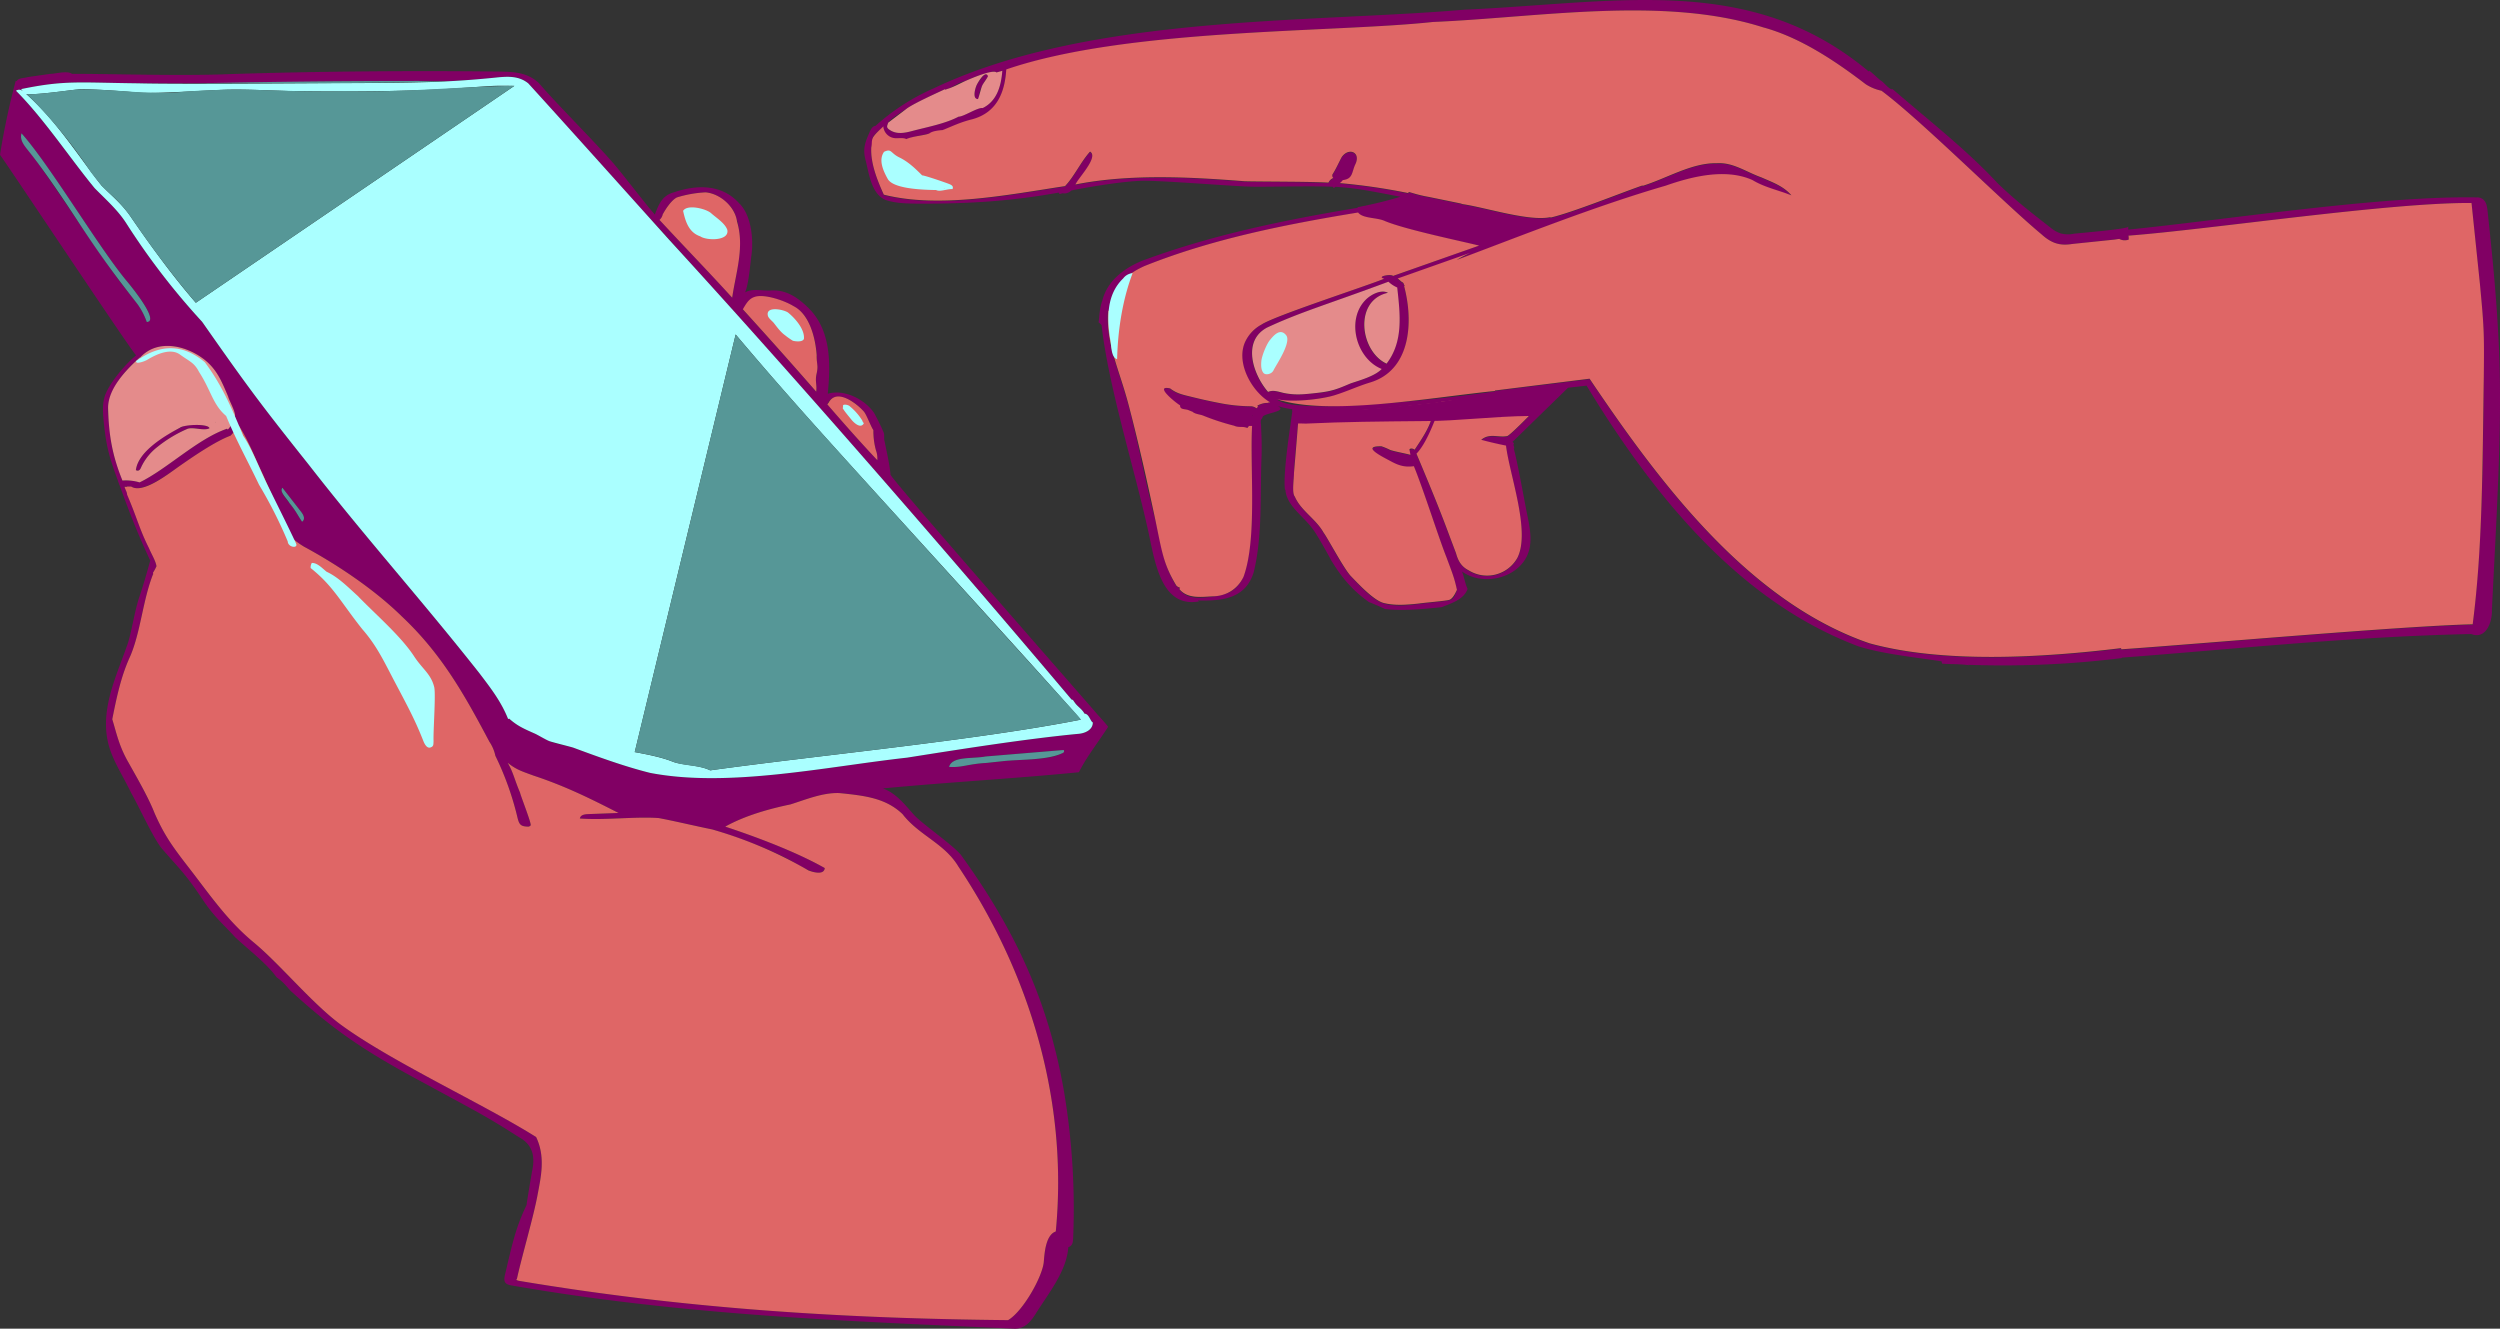 <svg xmlns="http://www.w3.org/2000/svg" width="1080" height="574" viewBox="0 0.006 1079.998 573.994" style=""><rect x="0" y="0.006" width="1079.998" height="573.994" fill="#333333" stroke="none"/><g><g data-name="Слой 2"><g data-name="Device108_431549014"><g data-name="Layer0 0 FILL"><path d="M267.1 73.1c-6.2-7.9-26.7-28.2-34.3-37.2-5.3-4.9-11.2-4.9-18.8-5-36-.4-76.5-.1-114.3 1.1-20.8.9-50.4-.1-68.6-.1-2.1-1.5-7 0-9.3 0L12 33.3c-1.4.5-3.9.3-4.7 1.6l-.2.2-.3-.2a317.7 317.7 0 0 0-6.8 32c1.5 1.7 57 85.2 58.8 86.6-4.8 4-11.1 11.4-13.4 17.2-1.2 3.7-1 6.9-.6 11.4 1.1 10.9 2.4 15.4 6.2 25.7h-.1c.5.9.5 1.4.8 1.9 4.8 13.3 7.8 20.8 13.2 32.5-1.1 4.1-3.1 10.9-4.2 14.2-2.5 7-3.3 14-5.3 21-3.7 11-9.5 22.9-9.6 35s5 18.2 10.8 30c3.4 6 9.1 18.6 13 23.8 7.1 8.3 10.1 10.7 17.2 21.3 5.7 8.7 8.9 10.9 14.8 17.4 5.9 5.5 13.6 11.3 17.9 17.3 2.7 1.9 3.5 3 6 5.8 18.9 17.2 31.7 26 58.3 40.2 20.9 11.4 25.5 13.5 40.3 23 6.1 3.3 7.2 8.4 5.7 15.1-.1.6-2.4 14-2.3 14.2-4.9 10.3-6.1 16.6-9.4 30.4-.6 2.8 0 3.9 2.8 4.4 74 12.9 144.1 15.4 217.7 18.7 4.1-.2 6.3-2.6 8.6-6.1 5.5-8.9 13.6-18.6 14.3-29.1 1.7-.6 2-1.8 2.1-3.8a307.2 307.2 0 0 0-3.9-63.2c-6.8-39.5-21.5-70.6-44.6-102.5-3.3-4.1-16.7-13.4-20.1-17.1s-7.6-9.5-13.6-11.6c28.1-2.7 56.5-4.2 84.7-7 3.4-6.8 7.9-12.3 12.6-19.6-.3-.6-3.8-4.5-4.3-5-5-5.9-87.3-99.6-89.7-103.9-.3-4.2-1.8-10.5-2.5-14.2-.6-2 .2-2.8-.7-4.6a83.4 83.4 0 0 0-3.9-7.9c-4-5.9-12.9-10.4-20-8.3 1.2-12.3 1.6-26.8-7.9-36.6-4.6-4.6-9.8-8.5-16.8-8-3.7.2-7.9-1-11 .8 1.6-3.9 2.2-12.3 2.8-16.6.8-6.8-.2-17-5.5-22-7.3-8-17.9-8.1-28.1-4.6-4.9 1.3-6.5 5-8.2 9.6-3.9-4.4-11.9-14.9-15.8-19.6m50.1 18.6c5 12.3 1.1 24.5-.9 36.9-9.8-10.8-22-23.4-31.4-33.6a4.5 4.5 0 0 0 1.4-2.4c1.2-2.2 3.6-6.1 6.1-7.3a50.3 50.3 0 0 1 12.4-2.2c4.5.1 10.4 4.4 12.4 8.6M9.7 61.4a4.7 4.7 0 0 1-.4-3.8c12.2 13.8 33.2 48.9 45.2 63.5 3.2 3.7 14.4 17.7 8.9 18-2.2-6.1-4.2-8.1-9.4-14.6-10.2-12.8-34.2-50.4-44.3-63.1m111.9 150.1c0-.4.1-.7.4-.8l8 10.3c1.2 1.5 2 3.3.5 4.4-2.2-3.3-2.5-4.4-5.4-8s-3-3.7-3.5-5.9m235.8-36.8c3.3-7.5 12.6-.8 15.8 3.1 1.2 1.4 3.1 6.7 4.1 8a31.5 31.5 0 0 0 1.1 8.7 10.2 10.2 0 0 1 .6 4.3c-7-7.4-15.4-16.9-21.6-24.1m102.3 149.9c-3.4 4-20.6 3.4-26.2 4.2l-7.5.8c-7.6.4-10.6 2.1-16 1.7 1.3-4.7 10-3.4 15.8-4.5l33.7-2.8a1.4 1.4 0 0 1 .2.6M53.8 210.2a15.9 15.9 0 0 0 3.1 0h-.2c5.2 3.2 16.9-6.2 21.2-9.1s14.8-10.3 21.7-12.9a37.3 37.3 0 0 0 3.6-4.3c4.5 7 6.2 12.4 10.5 21.3 3.1 6.2 9.2 22.3 12.4 27.2a43.2 43.2 0 0 0 5.3 3.8c14.6 7.9 30.5 18.6 42.2 30.1 17.1 16.1 26.9 33.5 37.8 54.1a17.1 17.1 0 0 1 2.6 6.1 128.3 128.3 0 0 1 9.6 26.9c.7 2.8 1.4 3.6 4.3 3.7a1.4 1.4 0 0 0 1.3-.5c.8.1-4.6-13.8-4.5-14.1-2.4-5.5-2.9-8.8-5.4-13 3.7 3 6.1 3.7 11.3 5.6 14.1 4.7 25.4 10.4 36.6 16.1l-13.3.5c-2.1.1-3.2.7-3.4 1.9 10.9.8 23.6-.9 34-.2 6.4 1.2 16.1 3.5 23.1 4.9 11.9 3.5 26.6 9.1 36.6 14.9 3.4 2.2 11.3 6.3 12.1 1.8-12.7-7.2-30.3-13.7-43-17.9 8.6-4.8 19.1-7.7 28.2-9.6 6.7-2.1 13.8-5.1 21-4.9 10.9 1.1 20.1 2.1 27.4 9.1 7.1 9.2 18.1 12.6 24.1 22.6 31.1 46.6 47.5 101.5 42.1 157.7-4.6 1.6-4.9 9.9-5.2 13.3-.7 6.5-9 21.2-15.4 25-71.4-.7-139.1-4.9-211.4-17-.4-.1-1.5-.4-.8-.8 2.4-10.8 7.2-26.8 9-36.7 1.4-7.5 3.4-16.1-.7-24.6-21.3-13.6-61.2-31.9-83.2-47.7-12.8-9-26.1-25.5-38.7-36.3s-19.1-20.6-28.3-32.6c-6.9-8.9-10.5-13.9-14.7-23.5-2.7-6.8-8.3-16.4-11.2-21.7-4.1-7.1-5.2-12.8-7-18.7 1.9-9.5 3.8-18.7 7.8-27.3 4.5-10.6 5.4-24.1 9.8-35.3h.1c0-.2-.1-.4-.1-.7a19.7 19.7 0 0 0 1.5-2.8c-.3-2.2-2.3-5.5-3.2-7.7-4.1-8.1-5.3-13.5-9.5-23.2 0-1.1-.8-2.2-1.1-3.4m282.7-80.8c4.9 1.8 8.8 3.6 11.5 7.5s4.7 11.4 4.8 16.5.7 4.2 0 7.9.2 4.7-.2 7.9c-13.2-15.1-19.4-22.1-31.7-35.6 1.2-1.3 2-3.8 4-4.6 3.7-1.9 7.5-.9 11.6.4m-59.4-39.2c58.9 64.5 129.4 144.8 185.8 211.9.8.2 1.1.8 1.6 1.6s3 2.6 4 4.5c1.8.1 2.3 2.5 3.3 3.6l.3.2c-.1 3.1-3 4.6-6 4.9-22.4 2.1-52.1 6.8-74.2 10.3-35.1 3.9-77.1 13.1-111 6.6-10.9-2.7-22.8-7-33.2-10.9-1.2-.4-8.6-1.9-10.3-2.8s-5.4-2.9-6.4-3.3c-5.2-2.3-7.6-3.4-11.1-6.5a.4.4 0 0 1-.4.2c-3-7.5-7.4-13.2-12.5-19.9-25.6-32.4-48.5-57.7-73.5-89.8-21.6-27.1-27.2-34.8-46.2-61.9a305.7 305.7 0 0 1-32.6-42.3c-3.7-5.9-9.3-10.8-13.8-15.4C30.4 68.6 19 51.4 6.9 39.2a2.4 2.4 0 0 1 3 .2l-.8-.9c19-3.9 24.6-2.8 50.5-2.5 43.5.3 89.9-1.4 133.7-.9 7.6-.4 14.6-.9 21-1.6s10-.6 13.9 2.5q16.5 18.2 48.9 54.3M46.9 180.7c-2.1-10.5 6.4-20.1 13.4-26.2h.2c7.7-8.5 20.8-5.1 28.6 1.5 4.7 4.1 6.6 8.5 9.5 15.4.3 1.5 3.7 7.3 2.8 8.8l.3.4a22.2 22.2 0 0 1-3.1 4.8h-.1l-.2.2-.2-.4c-12.8 4.4-26 17.5-37.8 23.2a20.6 20.6 0 0 0-7.4-.8c-4-9.9-5.3-16.4-6-26.9m33.1 3.2c-6.7 2.7-20 10.4-21.3 19.2 1.1.6 1.8 0 2.3-1.3a23.8 23.8 0 0 1 7.1-8.8 55.8 55.8 0 0 1 12.8-7.7c2.6-1 7.2 1 9.6-.3-.7-1.9-8.4-1.4-10.5-1.1M11.5 40.6h-.2l.6.6-.4-.6m27.7 33.7a39.1 39.1 0 0 0 4.6 5.8l-4.6-5.8m1040.4 77.2c-.9-20.3-2.5-37.4-5-60.6-.3-2.8-1-5.1-3.9-5.6-41.5-.9-108.5 9.6-151.3 13.9v-1.3c.1 1.1-22.7 2.9-23.6 3.1a12 12 0 0 1-5.7-.2 13.4 13.4 0 0 1-4.2-2.4c-9.5-7.4-15.5-12.1-22.8-19.1C849.9 65 833 51.8 817.6 38.5c-1 .7-4-3.1-4.8-3.5s-3.6-3.2-5.3-4.5l-.2.4C756.2-11.9 698.6 1.3 632.4 4.2c-65.8 5.7-161.8 2-228.9 33.9a93.7 93.7 0 0 0-25.3 16.3c-1.5.1-2.2 1.9-2.8 3.3-1.8 4.1-2.6 6.7-1.6 11 1.6 5.9 2.4 15 8.8 17.7 4.7 1.5 8.7 1.5 14.5 1.6 22.3 0 39.7-1.1 60.3-4.8.1 1 .9.4 1.7.3a4.2 4.2 0 0 0 3.7-1.2c9.4-1.9 22.9-4 30.6-4.2s39.8 2.4 46.1 2.5c4.1.3 28-.4 36.3.1l.4.6.7-.6c9.3.6 13.9 1.6 28.1 4.3a183 183 0 0 1-18.4 4.5l-.2.3c-32.6 5.4-63.9 12-93.1 22.9-8 3.3-15.1 8.9-17.1 17.2-1.1 2.8-1.2 6.1-1.6 9.4a3.3 3.3 0 0 1 1.3 1.3c2.9 26 14.1 61.8 19.6 86.5 3.1 12.7 5 35.9 22.5 32.7l-.6-.4c10.7.3 20.7-.8 24.2-12.2 3.9-15.8 2.7-33.8 3.4-50.3.1-6.1 0-7.5-.2-12.2.1-1.8-.7-3.2.6-4.1-.9-2.2 11.5-2.6 6.6-5.2a31.5 31.5 0 0 0 6.4 1.4c-1 7.8-4.2 27.3-3.3 34.8h.2c.5 6.9 7.7 11.3 11.7 16.8 1.7 2 7.2 12 8.1 13.7 4.5 7.4 9.1 12.9 16.3 18 2.3.9 4.7 1.9 6.9 3 7.8.9 16.7 0 24.5-.8 4.2-1.7 9.6-3.3 11.2-7.9-1.1-2.3-1.6-5.6-2.4-7.5 7.5 5.4 19.1 3.9 25.3-2.7s4.3-14.9 2.6-23.1c-1.3-6.6-4.1-22.3-5.6-27.4h.3c-.1-.9-.7-1.7-.1-2.2l-.7-.6 24-23.4 8-.9c29.3 48.2 66.3 93.4 117.4 112.6 10.4 3.3 24.1 4.7 36 6.5a3 3 0 0 0 .2 1c3.9.3 7.8.1 11.7.7l-.5-.2a420.2 420.2 0 0 0 66.4-2.9v-.2c46.8-3.5 98.6-9.1 151-10.2 6.2 2.5 9.1-5 8.9-10.4 1.9-39.8 4.5-77.6 3.1-111.9M541 179.3v.7c0-.3-.1-.5-.1-.7m96.5-73.6l1.5.4-37.2 13.2c-1-1-7.4.3-3.8 1.2-7.2 2.9-47.4 16.1-53 19.8a16.3 16.3 0 0 0-7 7.3c-4.3 9 2.7 21.7 10.7 26.3a6.1 6.1 0 0 0-1.3.3c-1.5-.2-2.9.7-4.2 1.2s.1.3.3.4l-.7.7a4.3 4.3 0 0 0-2.8-.9 70.6 70.6 0 0 1-12.2-1.2c-2.7-.5-6.7-1.3-12-2.6s-7.2-1.5-10.3-3.9c-7.4-1.6 2.9 6.6 4.3 7.3-.1 2.1 2.3 1.4 3.9 2.2l1.5.6c.9.9 2.9 1.1 4.2 1.5A104.3 104.3 0 0 0 533 184c2.2 1 3.6.1 5.7 1a2.8 2.8 0 0 0 .7-.9h1.4c-1 18.2 2.3 48.8-3.7 65.2-2.7 5.6-6.3 7.6-12.8 8.4s-11.3 1.3-14.9-3.1a3.3 3.3 0 0 1 .3-.6 3.5 3.5 0 0 1-1.6-.9c-6-9.9-5.8-16.1-9.6-30.8s-7-32.1-11.1-47.5-9.7-25.8-8.8-40.3c1.9-1.3.9-4.7 2-6.6h.4l-.2-.2c2.4-6.1 7.5-10 13.6-12.7 28.6-11.5 59.3-17.7 92.2-23.1 1.9 2.7 8.3 2.1 11.6 3.7 7.8 3.3 32.7 8.7 39.2 10.2m-42.9 20.8c-14 5.6-10.6 28 2.3 32.9-3 3.2-9.9 5-13.6 6.3-5.6 2.4-7.8 3.4-14 4s-9.9 1.1-15 0c-2.4-.6-4.4-1.3-6.5-.4-6.5-7.6-11.4-22-.4-27.8 14.6-6.8 26.4-10.1 52.4-19.8a13.2 13.2 0 0 0 3.8 2.5c1.3 11.8 2.7 23.4-4.6 32.9-11.5-5.3-14.3-27.4.6-30.6-1.4-.8-3.1-.7-5 0m27.5 47.2c14.4-1.6 36.2-4.1 50.3-5.9-1.4 1.2-19.9 20.8-21.3 20.7-3.8.7-7.6-1.4-11.1 1.6 3.7 1 7.2 1.8 10.7 2.5 1.5 12.7 10.7 37.1 4.9 48.5a15 15 0 0 1-21 5.4c-3.2-1.7-4.6-4.1-5.5-7.4l-3.2-8.5c-4-10.7-8-20.4-12-30l-1.9-4.5c3.9-4 7.1-11.4 8.5-15.9s2-3.5 1.6-6.3m-2.2 2.9a36.3 36.3 0 0 0-1.7 5c-.9 3.6-4.3 8.5-7 12.6-.6-.7-1.3-.6-2.2 0s.3 1.4.4 2.2c-2.4-.7-6.2-1.3-8.7-2.1a29 29 0 0 0-3.8-1.6c-9.3-.2.9 4.7 4.1 6.5s6.1 2.6 9.9 2.1c4.2 10.2 10.7 30.9 14.1 39.4 2.5 6.8 3.3 8.5 4.5 14-.8 1.8-1.1 3.7-3.2 4.3s-11.5 1.3-13 1.6c-6.3.7-10.3 1.2-15.4-.2s-11-8.4-14.2-11.6-10-16.4-11.8-18.8c-3.3-5.9-9.8-9.6-12.4-15.5-1.4-1.7-.4-7.3-.4-10.3s1.9-22.6 2.2-27.3c20.9 1.4 35.8-.3 60.4-3.1a10.3 10.3 0 0 0-1.8 2.8m447.9-89c1.1 11.2 4.7 44.4 5.1 53.5.3 42.1 0 90.8-4.6 128.5-29.8.6-120.1 8.6-151.8 10.8a4.3 4.3 0 0 0-.1-.5c-33.8 4.1-76.7 6.7-108.7-2.1-52.1-17.9-90.5-69.1-120.9-114.3l-40.9 5.1v.2c-25.4 3.6-65.2 7.6-83 6.1-4.5-.3-7.9-.6-11.3-2.6 6.4 1.6 18.7-.2 25.2-1.7s9.7-3.8 15.3-5.5c17.4-5.3 18.7-26 14.6-41.5l.2-.3c-.4-.5-.4-1.4-1.1-1.5l-1.9-1.6 31.4-11.1a53.9 53.9 0 0 0-5.9 3.1c28.5-10.7 59.9-23.3 90.3-32.1 11.4-4 26-7.6 37.5-2.4 5.3 3.2 11.1 4.3 16.8 6.6-3.4-4-8.1-5.6-12.8-7.7-7-2.5-12.3-6.6-19.4-6.2-10.9-.2-21.5 6.5-32.1 9.8v-.2c-9.1 3.2-30.6 11.8-39.8 13.9V94c-9.1 2-28.6-4.3-37.9-5.6l-.9-.3-13.6-2.8a59.1 59.1 0 0 1-5.8-1.3c.2.3-2.8-1.5-3.3-.4a266 266 0 0 0-29.5-4.3 8 8 0 0 0 1.3-1.3c4.3-.5 3.8-3.2 5.3-6.6 2.8-5.5-2.8-7.7-5.8-3.3-1.3 2.4-2.4 5-4 7.5a1.5 1.5 0 0 0 .4 1.5 3.8 3.8 0 0 0-2.1 2c-8.1-.5-30.7-.4-36.2-.6-21.9-1.7-49-3.4-73.1 1.4 1.1-2.6 10.1-11.9 6.3-14.2-4 4.4-6.8 10.7-10.8 14.9-25 3.8-54.4 9.7-78.3 3.7-2.8-6.2-5.8-13.6-5.4-20.5.4-1.6.9-2.6.6-3.9s3.4-3.9 4.6-5.1a5.5 5.5 0 0 0 5.2 5.1c1 .1 3.7-.3 4.7.4 2.7-1.3 7.6-2 10.2-2.6s4-1.2 5.5-1.3c4.3-1.7 7.6-3.4 12.9-4.7 10.5-2.9 14-11.5 14.6-21.5 52.2-18.1 140.8-16 184.3-20.7 45.5-1.9 99.5-11.4 142.6 2.3 16.7 4.5 32.5 15.5 44.4 24.6a20.5 20.5 0 0 0 6.8 2.8c17.1 12.7 52.6 48.3 69.1 62 4.2 3.8 7.8 5.1 13.3 4.2.3.1 20.6-2.2 20.3-2.2a4.9 4.9 0 0 0 4.1.3 9.1 9.1 0 0 0-.1-1.7c34.5-2.6 113-14.4 148.2-14.1M429 30.9a3 3 0 0 1 1.5.4l2.5-.7c-.5 6.5-2.3 13.1-8.5 16.1-2.1-.4-8.4 3.8-10.4 3.7-5.4 2.9-13.2 4.4-19.3 6-4.3 1.2-7.8 1.8-10.9-.6-1.1-.9-.6-1.5-.2-2.8s7-5.4 8.3-6.3c3.8-2.5 11.6-6 16.3-8.2 0 .1.1.2.1.3l.6-.3c2.6-.7 5.2-3.1 7.8-3.4a54.9 54.9 0 0 1 12.2-4.2m-2.4 2.4c.8-1.2-.9-1.6-1.6-.7a22.9 22.9 0 0 0-3.1 4.2c-.5 1.3-1.9 5.1.1 6s.7 0 .8-.5c.4-4 1.8-6 3.8-9z" fill="#810064"></path><path d="M46.7 176.5c.3 11.4 1.8 20.3 6.2 31.1a20.6 20.6 0 0 1 7.4.8c11.8-5.7 25-18.8 37.8-23.2l.2.4.2-.2h.1a22.2 22.2 0 0 0 3.1-4.8l-.3-.4c.9-1.5-2.5-7.3-2.8-8.8-2.9-6.9-4.8-11.3-9.5-15.4-7.8-6.6-20.9-10-28.6-1.5h-.2c-5.6 5.1-13.8 13.4-13.6 22m31 8.3c1.7-1.4 12.3-1.9 12.8.2-2.4 1.3-7.1-.7-9.6.3a55.8 55.8 0 0 0-12.8 7.7 23.8 23.8 0 0 0-7.1 8.8c-.5 1.3-1.2 1.9-2.3 1.3 1-8.3 13.2-15.2 19-18.3m15.5-2.2l-.3-.4.3.3M430.5 31.3c-1.7-1.5-11.7 2.9-13.7 3.8s-5.2 2.7-7.8 3.4l-.6.3c0-.1-.1-.2-.1-.3-4.7 2.2-12.5 5.7-16.3 8.2l-8.3 6.3c-.4 1.3-.9 1.9.2 2.8 3.1 2.4 6.6 1.8 10.9.6 6.2-1.6 13.9-3.1 19.3-6 2.1.1 8.3-4.1 10.4-3.7 6.2-3 8-9.6 8.5-16.1l-2.5.7m-3.7 1.6c-.5 1.2-2 3-2.5 4.1s-1.1 3.9-1.8 5.8c-2.6 0-1.2-4.7-.6-6s3.8-6.7 4.9-3.9m163.5 96.3c2.4-2.2 6.5-4.2 9.3-2.7-14.9 3.2-12.1 25.3-.6 30.6 7.3-9.5 5.9-21.1 4.6-32.9a13.2 13.2 0 0 1-3.8-2.5c-26 9.7-37.8 13-52.4 19.8-11 5.8-6.1 20.3.4 27.8 2.1-.9 4.1-.2 6.5.4 5.1 1.1 8.9.7 15 0s8.4-1.6 14-4c3.7-1.3 10.6-3.1 13.6-6.3-11.2-4.5-15.6-21.7-6.6-30.2z" fill="#e48b8b"></path><path d="M93.2 182.7l-.3-.3z" fill="#e5b6b6"></path><path d="M288.9 103.4c-20.2-22.5-49.1-54.7-60.7-67.4-3.9-3.1-8.2-3.1-13.9-2.5-21.6 2.2-34.9 2.2-60 2.4-21.5 0-74.5.6-94.7.1-25.8-.3-31.6-1.4-50.5 2.5l.8.9a2.4 2.4 0 0 0-3-.2c12.1 12.1 23.5 29.4 34 42.1C45.5 86 51 90.8 54.7 96.7A305.7 305.7 0 0 0 87.3 139c19 27.1 24.6 34.8 46.2 61.9 25 32.1 47.9 57.4 73.5 89.8 5.1 6.7 9.5 12.4 12.5 19.9a.4.4 0 0 0 .4-.2c3.5 3.1 5.9 4.2 11.1 6.5 1 .4 5 2.8 6.4 3.3s9.1 2.4 10.3 2.8c10.5 3.9 22.3 8.2 33.2 10.9 33.9 6.5 75.9-2.7 111-6.6 22.1-3.5 51.7-8.2 74.2-10.3 2.9-.3 6-1.8 6-4.9l-.3-.2c-1-1.1-1.5-3.5-3.3-3.6-1-1.9-2.9-3-4-4.5s-.8-1.4-1.6-1.6c-52.5-62.2-119.3-139.1-174-198.8M60.3 40c7.5.6 33.5-1.3 39.1-1.3 8-.1 14.7.3 24.8.6 21.7.4 53.3.3 73.9-1.2 15.2-1 14.2-1.2 24.1-1L84.6 130.8c-9.8-11.2-20.1-25.4-28.3-37.4-3.5-5.1-7.8-8.6-12.5-13.3-10.6-13.5-19.5-28-32.5-39.5 4 .6 20.1-1.8 21.9-1.9 4-.7 26.5 1.3 27.1 1.3M341 171.4c22.6 25.9 100.8 110.8 125.9 139.5-45.7 9-113.6 15.4-160.1 21.9-4.8-2.4-12-2.1-16.3-3.8s-9.8-2.9-16.3-4.1l43.6-180.4c7.1 8.4 14.8 17.4 23.2 26.9z" fill="#aff"></path><path d="M374.5 208.7c-25.4-28.1-36.8-40.7-56.7-64.2l-43.6 180.4c6.5 1.2 11.3 2.1 16.3 4.1s11.5 1.4 16.3 3.8c46.6-6.5 114.3-12.9 160.1-21.9.3-.1-6-6.9-6.2-7.1l-86.2-95.1M79.8 39.6c-16.9 1.7-28.7-1.3-46.6-.9-1.6 0-17.8 2.5-21.7 1.9a203.6 203.6 0 0 1 27.7 33.7c2.6 3.3 4.6 6.1 8 9.1s5.7 5.4 9.1 10a432 432 0 0 0 28.3 37.4l137.6-93.7c-22.9.2-46.2 2.9-73.3 2.3-29.3.6-40.2-1.9-69.1.2m5.4-3.5h-6.8c30.3-.3 86.5.2 114.9-1.1-36-.1-72.1.2-108.1 1m374.1 289.2a.8.8 0 0 0 .2-1.2l-33.7 2.8c-5.9 1.1-14.5-.2-15.8 4.5 5.4.4 8.4-1.3 16-1.7l7.5-.8c7.4-.8 19.3-.3 25.8-3.6M122 210.7c-1.4 1.7 1.7 4.4 3.1 6.7 2.9 3.6 3.2 4.7 5.4 8 1.5-1.1.7-2.9-.5-4.4l-8-10.3M9.3 57.6c-.8 2.7.8 4.8 2.6 7.1C17.1 71.1 24.1 81 33 94.6c11.3 17.4 18.1 26.1 26.4 36.8a30 30 0 0 1 4 7.7c5.5-.2-5.8-14.3-8.9-18-12.1-14.6-32.9-49.7-45.2-63.5z" fill="#569797"></path><path d="M342.9 132.3c-3.6-2.2-10.2-4.5-14.6-4.4s-5.7 2.9-7.4 5.7c12.3 13.6 18.5 20.5 31.7 35.6.4-3.2-.6-4.4.2-7.9s-.1-4.2 0-7.9c-.5-7-2.9-17.5-9.9-21.1m-288 78h-1.1c.3 1.2 1.1 2.3 1.1 3.4 4.2 9.7 5.4 15.1 9.5 23.2.9 2.2 2.9 5.5 3.2 7.7a19.7 19.7 0 0 1-1.5 2.8c0 .3.1.5.1.7h-.1c-4.4 11.2-5.3 24.7-9.8 35.3-4 8.6-5.9 17.8-7.8 27.3 1.8 5.9 2.9 11.6 7 18.7 3 5.4 8.5 14.8 11.2 21.7 4.2 9.6 7.8 14.6 14.7 23.5 9.3 12 16.6 22.9 28.3 32.6s25.9 27.3 38.7 36.3c22 15.8 61.9 34.2 83.2 47.7 4.1 8.5 2.1 17.1.7 24.6-1.8 9.9-6.6 25.9-9 36.7-.7.4.4.7.8.8 72.1 12.1 140.2 16.3 211.4 17 6.4-3.8 14.7-18.5 15.4-25 .3-3.4.7-11.8 5.2-13.3 5.4-56.2-11-111.1-42.1-157.7-6-10-17-13.4-24.1-22.6-7.3-7-16.5-8-27.4-9.1-7.2-.2-14.3 2.8-21 4.9-9.1 1.9-19.6 4.8-28.2 9.6 12.7 4.2 30.3 10.7 43 17.9-.3 3.1-4.8 1.9-7.1 1a182.2 182.2 0 0 0-41.6-17.7c-7-1.4-16.6-3.7-23.1-4.9-10.4-.7-23.1 1-34 .2.2-1.2 1.3-1.8 3.4-1.9l13.3-.5c-11.2-5.7-22.4-11.4-36.6-16.1-5.2-1.9-7.6-2.6-11.3-5.6 2.5 4.2 3 7.5 5.4 13-.2.2 5.3 14.1 4.5 14.1a1.4 1.4 0 0 1-1.3.5c-2.9-.1-3.6-.9-4.3-3.7a128.3 128.3 0 0 0-9.6-26.9 17.1 17.1 0 0 0-2.6-6.1c-10.9-20.6-20.7-38-37.8-54.1-11.7-11.5-27.6-22.2-42.2-30.1a34.6 34.6 0 0 1-6.1-4.6c-2.1-5-9.1-20.7-11.6-26.4-4.3-8.9-6-14.3-10.5-21.3a37.3 37.3 0 0 1-3.6 4.3c-6.9 2.6-16.8 9.5-21.7 12.9s-16.1 12.4-21.2 9.1h-1.8M358 173.9l-.6.8c6.3 7.3 14.5 16.6 21.6 24.1a10.2 10.2 0 0 0-.6-4.3 31.5 31.5 0 0 1-1.1-8.7c-1-1.3-2.9-6.6-4.1-8-3-3.4-11.7-10.3-15.2-3.9m-39.6-78.2c-.9-6.6-7.5-12.1-13.6-12.6a50.3 50.3 0 0 0-12.4 2.2c-2.4 1.2-4.9 5.1-6.1 7.3a4.5 4.5 0 0 1-1.4 2.4c9.4 10.2 21.6 22.8 31.4 33.6 1.6-10.9 5.4-21.8 2.1-32.9m752.9 26.7l-3.6-34.7c-35.3-.3-113.6 11.5-148.2 14.1a9.1 9.1 0 0 1 .1 1.7 4.9 4.9 0 0 1-4.1-.3l-2 .3-18.3 1.9c-5.5.9-9.1-.4-13.3-4.2-16.5-13.7-52-49.3-69.1-62a20.5 20.5 0 0 1-6.8-2.8c-11.9-9.1-27.7-20.1-44.4-24.6-43-13.7-97.2-4.2-142.6-2.3-43.6 4.7-132 2.6-184.3 20.5-.6 10-4.1 18.6-14.6 21.5-5.3 1.3-8.6 3-12.9 4.7-1.5.1-4.3.4-5.5 1.3s-7.5 1.3-10.2 2.6c-1-.7-3.7-.3-4.7-.4a5.5 5.5 0 0 1-5.2-5.1c-1.2 1.2-4 3.6-4.6 5.1s-.2 2.3-.6 3.9c-.4 6.9 2.6 14.3 5.4 20.5 23.9 6 53.3.1 78.3-3.7 4-4.2 6.8-10.5 10.8-14.9 3.9 2.3-5.3 11.6-6.3 14.2 24-4.8 51.3-3.1 73.1-1.4 5.5.2 28.1.1 36.2.6a3.8 3.8 0 0 1 2.1-2 1.5 1.5 0 0 1-.4-1.5c1.6-2.5 2.7-5.1 4-7.5 3-4.4 8.6-2.2 5.8 3.3-1.5 3.4-1 6.1-5.3 6.6a8 8 0 0 1-1.3 1.3 266 266 0 0 1 29.5 4.3.6.6 0 0 1 .6-.4l2.7.8a59.1 59.1 0 0 0 5.8 1.3l13.6 2.8.9.3c9.4 1.3 28.7 7.6 37.9 5.6v.2c9-2 30.8-10.8 39.8-13.9v.2c10.6-3.3 21.2-10 32.1-9.8 7.1-.4 12.4 3.7 19.4 6.2 4.7 2.1 9.4 3.7 12.8 7.7-5.7-2.3-11.5-3.4-16.8-6.6-11.5-5.2-26.1-1.6-37.5 2.4-30.3 8.8-61.8 21.4-90.3 32.1a53.9 53.9 0 0 1 5.9-3.1l-31.4 11.1 1.9 1.6c.7.1.7 1 1.1 1.5l-.2.3c4.1 15.5 2.8 36.2-14.6 41.5-5.6 1.7-9.6 3.7-15.3 5.5s-18.8 3.3-25.2 1.7c21.8 7.4 64.5-.4 94.3-3.5v-.2l40.9-5.1c30.4 45.2 68.8 96.4 120.9 114.3 32 8.8 74.8 6.2 108.7 2.1a4.3 4.3 0 0 1 .1.5c32.2-2.2 121.5-10.1 151.8-10.8 4.3-33.4 4.2-67.9 4.8-107.1.2-19 .1-21.1-1.7-40.2m-452.5 56.8a13.5 13.5 0 0 1 2.8-5.3c-24.6 2.8-39.5 4.5-60.4 3.1-.3 4.9-1.8 22.7-2.2 27.3 0 3-1 8.7.4 10.3 2.5 5.9 9.1 9.6 12.4 15.5 1.8 2.4 8.8 15.7 11.8 18.8s9.8 10.5 14.2 11.6 9.1.9 15.4.2c1.6-.3 11.7-1.1 13-1.6s2.4-2.5 3.2-4.3c-1.2-5.5-2-7.2-4.5-14-3.4-8.5-9.9-29.2-14.1-39.4-3.8.5-6.4-.2-9.9-2.1s-13.4-6.7-4.1-6.5a29 29 0 0 1 3.8 1.6c2.5.8 6.2 1.4 8.7 2.1-.1-.8-.3-1.5-.4-2.2s1.6-.7 2.2 0c3.4-5.1 6.8-10.1 7.7-15.1m3.7-5.4h-.5c.4 2.8-.2 2.7-1.6 6.3s-4.6 11.9-8.5 15.9l1.9 4.5c4 9.6 8 19.2 12 30l3.2 8.5c.9 3.3 2.3 5.8 5.5 7.4a15 15 0 0 0 21-5.4c5.8-11.4-3.4-35.9-4.9-48.5-3.5-.7-7-1.5-10.7-2.5 3.5-3 7.3-.9 11.1-1.6 1.3.2 20-19.6 21.3-20.7-13.9 1.8-35.7 4.2-49.8 5.9m16.5-67.5c-7.6-1.9-31.8-6.9-40.7-10.6-3.3-1.6-9.6-1-11.6-3.7-32.9 5.4-63.7 11.7-92.2 23.1-6.1 2.7-11.2 6.6-13.6 12.7l.2.2h-.4c-1.1 1.9-.1 5.3-2 6.6-.9 14.5 4.6 24.4 8.8 40.3s7.8 32.1 11.1 47.5 3.6 20.9 9.6 30.8a3.5 3.5 0 0 0 1.6.9 3.3 3.3 0 0 0-.3.6c3.6 4.4 9.8 3.3 14.9 3.1s10.1-2.8 12.8-8.4c6-16.4 2.7-47.1 3.7-65.2h-1.4a2.8 2.8 0 0 1-.7.9c-2.1-.9-3.5 0-5.7-1a104.3 104.3 0 0 1-13.7-4.5c-1.3-.4-3.3-.6-4.2-1.5l-1.5-.6c-1.6-.8-4-.1-3.9-2.2-1.4-.7-11.7-8.9-4.3-7.3 3.1 2.4 5.9 2.8 10.3 3.9s9.3 2.1 12 2.6a70.6 70.6 0 0 0 12.2 1.2 4.3 4.3 0 0 1 2.8.9l.7-.7c-.2-.1-.3-.2-.3-.4s2.7-1.4 4.2-1.2a6.1 6.1 0 0 1 1.3-.3c-8-4.6-15-17.3-10.7-26.3a16.3 16.3 0 0 1 7-7.3c5.4-3.7 46.1-16.9 53-19.8-3.6-.9 2.8-2.2 3.8-1.2z" fill="#df6666"></path></g><g data-name="Layer0 1 FILL"><path d="M88.5 156.5c-9.3-7.8-18.9-8.1-29.3-.8-.6.3-.5.9.1 1s2.5-.3 4.2-1.2c4.1-2.5 10.2-5.3 14.3-2.3s6.1 3.4 8.2 7.5c5.2 8 5.9 14.1 11.7 19 4.4 10.7 9.3 19.4 14.2 29.7a194.1 194.1 0 0 1 12.4 24.5c.1 2.6 4.6 3.2 3.6.9-2.7-5.9-9.4-19.3-12.5-25.6s-6.8-15.9-10.3-20.9c-4.7-11.2-8.9-21.5-16.6-31.8m396.7-36.2c-7.1 6.8-7.1 16.9-5.6 26.3.6 2.4.2 7.7 3 8.6.3-13.4 2.6-26.5 6.7-37.2a5.7 5.7 0 0 0-4.1 2.3m-351 125.1c9.8 7.8 13 14.7 22.3 26.4 6.4 7.3 9.5 14.2 14.1 22.9 5.7 10.8 8.8 16.5 12.4 25.7.6 1.4 1.6 3 3 2.5s1.2-1.2 1.3-2.8c-.2-3.8 1-19.9.3-23.2-1.4-5.8-5.1-7.8-8.8-13.5-5.7-8.7-16.8-18.2-24.3-26-4-3.6-8.4-8.1-13.4-10.4-1.9-1.5-4-3.9-6.4-3.8a3.7 3.7 0 0 0-.5 2.2m414.5-98.6c-1.5 1.7-3.6 6.9-3.8 9.2s0 4 .9 5.1 3.6.6 4.4-1.2 7.9-12 5.4-15.1-5.2-.1-6.9 2m-181.5 28.8c-.5-.7-3.5-1.4-3 .1a.4.4 0 0 1-.2.5c.3.9 3.1 4.2 3.9 5.2s3.8 4 5.2 1.6c.2-.3-.4-.6-.4-.8a3.1 3.1 0 0 0-.5-1 24.5 24.5 0 0 0-5-5.6M340.4 135c-1.9-1.3-9.6-2.9-8.7 1.3.2 1 1.3 1.9 2.2 2.8s2.8 4 5.2 5.7a30.8 30.8 0 0 0 3.4 2.4c1.1.3 4.2.7 4.8-.8.4-4.2-3.9-9-6.9-11.4m-26.2-35.7c-1-2.9-4.9-5.3-7-7.2s-10.3-4-12.1-1c1 4.5 2.4 9.3 7.4 11 2.7 1.9 12.7 2.1 11.7-2.8m67.7-33.7c-2.3 3.3-.7 7.6 1.6 11.7s13.8 4.7 20.9 4.8c1.7.9 4.6-.5 7.1-.4.4-1.1-.1-1.6-1.2-2.1s-11.6-4.1-11.9-3.8c-3.1-3.1-6-5.9-9.9-7.8s-3.3-4-6.6-2.4m26.3 15.9h-.1c-.1.1-.3 0-.5-.1z" fill="#aff"></path><path d="M615.9 181.9c13.5 0 29.8-2.1 45.1-2.2 4.1 0 4.1-2.1 7.3-4.5s2.5-4.4 4.8-6c4.5-2.8-6.1-1.4-6.9-1.3s-9.6.5-11.1.6c-6.9.4-18.2 2.6-25.4 3.9-10.4 1.9-22.4 2.8-34.3 4-9.4.8-9.6.6-21.4-.1-3.9-.4-20.1-1-14.7 1.8-1.5 6-1 4.6 4.8 4.9 17.2-.8 30.9-.9 51.8-1.1z" fill="#810064"></path></g></g></g></g></svg>
